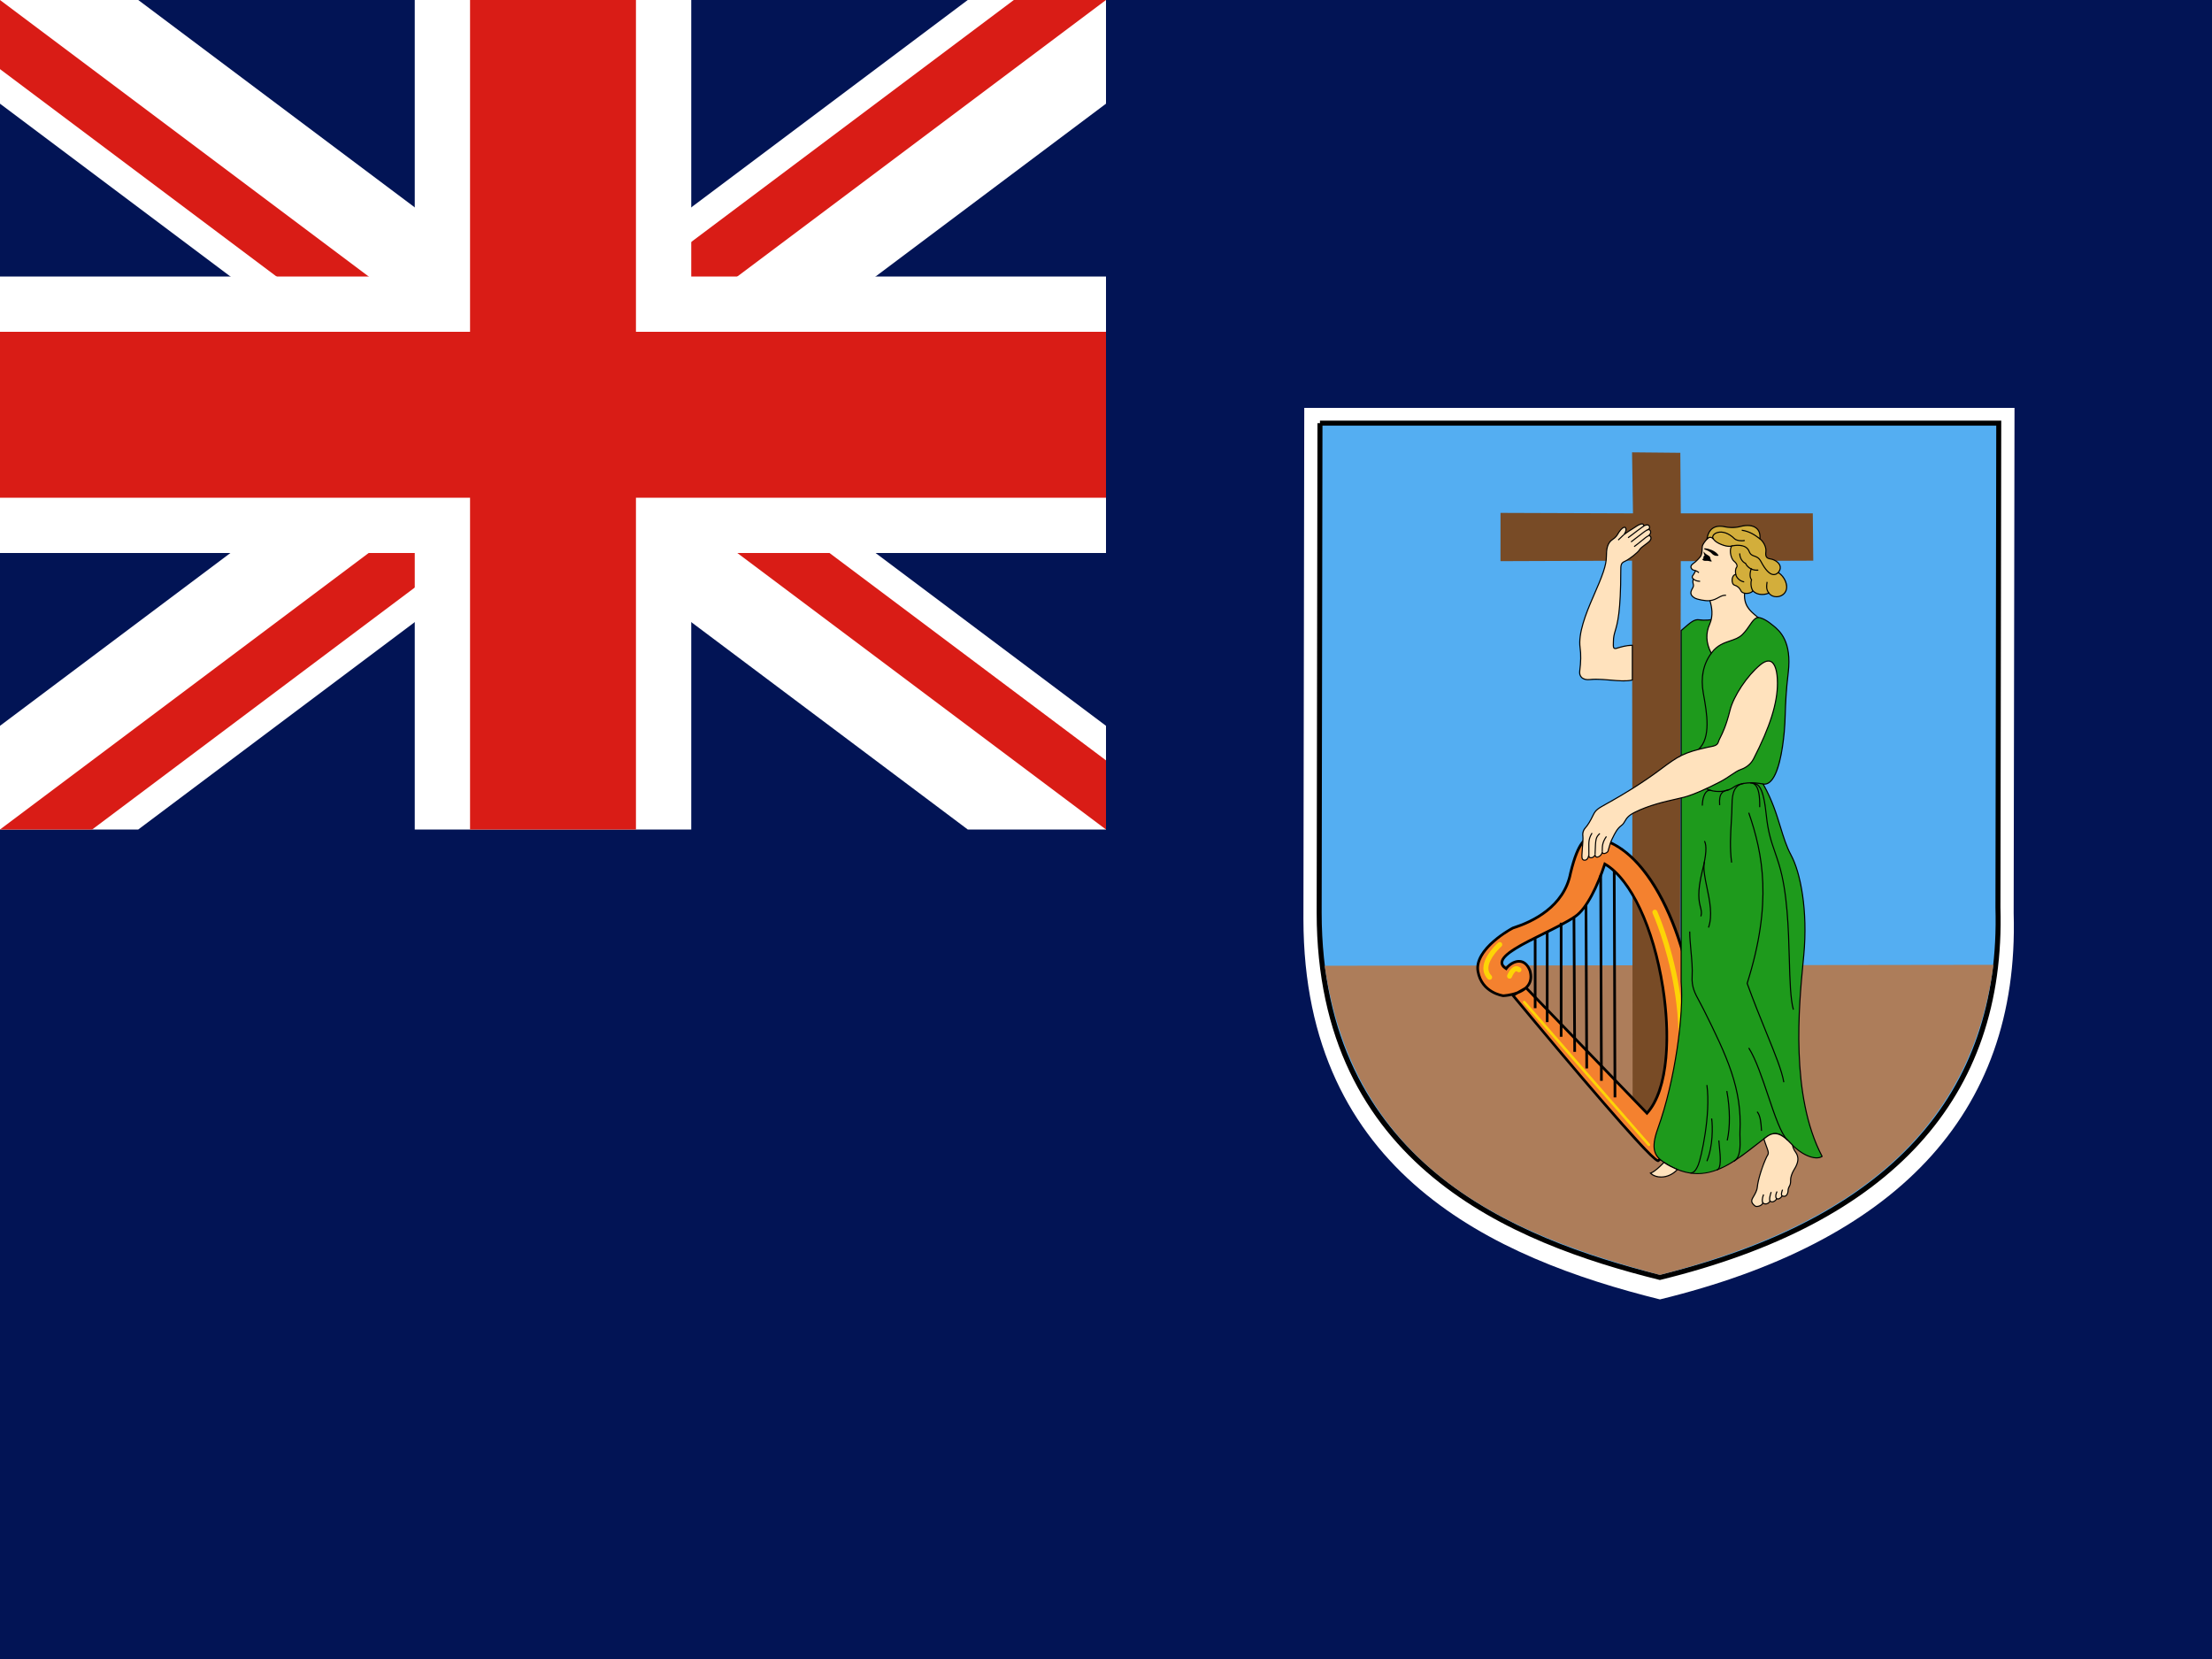 <svg width="160" height="120" viewBox="0 0 160 120" fill="none" xmlns="http://www.w3.org/2000/svg">
<rect x="0" y="0" width="160" height="120" fill="#333333" stroke="none"/>
<g clip-path="url(#clip0_909_274816)">
<path d="M0 0H160V120H0V0Z" fill="#021455"/>
<path d="M94.339 29.505H145.715L145.654 66.063C146.081 80.759 136.922 89.878 120.068 93.99C108.101 91.018 94.3 84.87 94.28 66.48L94.341 29.505L94.339 29.505Z" fill="white"/>
<path d="M95.477 30.607H144.575L144.517 65.638C144.925 79.72 136.172 88.459 120.065 92.399C108.627 89.551 95.438 83.66 95.419 66.038L95.477 30.607H95.477Z" fill="#54AEF2"/>
<path d="M120.064 92.586L120.021 92.575C109.392 89.929 95.258 84.299 95.238 66.038L95.296 30.607L95.477 30.608V30.426H144.757L144.756 30.608L144.698 65.639C145.098 79.421 136.825 88.486 120.108 92.575L120.064 92.586ZM95.658 30.789L95.6 66.038C95.62 84.019 109.559 89.591 120.065 92.212C136.565 88.164 144.73 79.226 144.336 65.644L144.394 30.789H95.658Z" fill="black"/>
<path d="M144.194 69.788C142.408 83.23 132.056 89.103 120.063 92.22C109.449 89.372 98.028 84.826 95.815 69.855L144.195 69.788L144.194 69.788Z" fill="#AD7D5A"/>
<path d="M118.119 37.133L118.051 32.718L121.542 32.752L121.576 37.133H131.125L131.159 40.555L121.576 40.59L121.5 80.953L118.094 80.974L118.051 40.555L108.534 40.59L108.536 37.099L118.119 37.133Z" fill="#784B26"/>
<path fill-rule="evenodd" clip-rule="evenodd" d="M110.389 71.454L119.13 80.521C122.152 77.199 120.056 64.782 116.08 62.495C115.604 63.965 114.793 65.728 113.932 66.297C112.037 67.588 107.394 69.098 108.946 70.065C109.3 69.575 110.226 69.112 110.661 70.201C111.179 71.916 108.728 72.025 108.728 72.025C108.728 72.025 107.176 71.835 106.904 70.255C106.631 68.676 109.215 67.234 109.436 67.124C109.654 67.042 113.03 66.144 113.602 63.148C114.31 60.208 115.045 60.643 115.182 60.589C119.592 61.025 122.479 68.921 122.642 74.476C122.806 80.031 120.382 83.707 119.947 83.952C119.511 84.197 109.436 71.998 109.436 71.998L110.389 71.454Z" fill="#F4812F"/>
<path d="M119.935 84.055C119.742 84.055 119.044 83.514 114.454 78.13C111.91 75.144 109.387 72.09 109.361 72.06L109.341 72.035C109.014 72.108 108.756 72.121 108.732 72.122C108.7 72.119 107.09 71.903 106.808 70.272C106.513 68.558 109.364 67.052 109.393 67.037C109.416 67.028 109.443 67.019 109.481 67.007C110.788 66.588 113.049 65.528 113.507 63.13C114.075 60.772 114.663 60.481 115.108 60.497C115.126 60.498 115.14 60.499 115.152 60.497L115.174 60.488L115.191 60.493C117.213 60.692 119.131 62.496 120.592 65.571C121.85 68.22 122.653 71.548 122.739 74.473C122.904 80.089 120.418 83.798 119.994 84.036C119.978 84.045 119.961 84.055 119.935 84.055ZM109.584 72.025C113.449 76.703 119.297 83.599 119.92 83.854C120.386 83.52 122.706 79.922 122.546 74.479C122.385 69.014 119.509 61.134 115.19 60.687C115.162 60.692 115.135 60.692 115.102 60.691C114.906 60.686 114.299 60.669 113.696 63.171C113.221 65.662 110.888 66.76 109.54 67.192C109.506 67.202 109.483 67.21 109.47 67.215C108.895 67.502 106.763 68.87 106.999 70.239C107.256 71.73 108.725 71.927 108.74 71.929C108.738 71.928 109.248 71.902 109.74 71.713L110.283 71.403C110.352 71.344 110.413 71.278 110.464 71.205C110.65 70.943 110.685 70.615 110.569 70.229C110.425 69.871 110.216 69.669 109.948 69.636C109.604 69.594 109.222 69.848 109.024 70.121L108.971 70.195L108.895 70.147C108.648 69.993 108.527 69.812 108.537 69.608C108.57 68.949 110.036 68.225 111.588 67.458C112.426 67.044 113.293 66.615 113.878 66.217C114.717 65.663 115.518 63.916 115.988 62.465L116.025 62.352L116.128 62.411C118.023 63.501 119.689 67.033 120.374 71.409C120.883 74.662 120.843 78.782 119.201 80.586L119.132 80.663L110.375 71.578C110.209 71.713 110.015 71.815 109.818 71.891L109.584 72.025ZM110.517 71.447L119.126 80.378C120.407 78.87 120.813 75.463 120.183 71.439C119.519 67.198 117.937 63.77 116.134 62.64C115.649 64.098 114.843 65.812 113.985 66.377C113.391 66.783 112.518 67.214 111.674 67.631C110.307 68.306 108.758 69.072 108.731 69.618C108.725 69.73 108.789 69.833 108.925 69.934C109.161 69.651 109.566 69.395 109.972 69.444C110.208 69.473 110.534 69.621 110.751 70.165C110.888 70.619 110.844 71.004 110.622 71.317C110.59 71.363 110.554 71.406 110.517 71.447Z" fill="black"/>
<path d="M116.761 63.013L116.815 79.378L116.761 63.013Z" fill="#F4812F"/>
<path d="M116.858 63.012L116.664 63.013L116.718 79.378L116.912 79.377L116.858 63.012Z" fill="black"/>
<path d="M115.781 63.312C115.781 63.339 115.835 78.179 115.835 78.179L115.781 63.312Z" fill="#F4812F"/>
<path d="M115.738 78.18C115.736 77.574 115.684 63.339 115.684 63.312H115.877C115.877 63.356 115.931 78.031 115.932 78.179L115.738 78.18Z" fill="black"/>
<path d="M114.719 65.463L114.773 77.281L114.719 65.463Z" fill="#F4812F"/>
<path d="M114.815 65.463L114.622 65.463L114.676 77.281L114.869 77.28L114.815 65.463Z" fill="black"/>
<path d="M113.847 66.307L113.902 76.083L113.847 66.307Z" fill="#F4812F"/>
<path d="M113.944 66.306L113.751 66.308L113.805 76.083L113.998 76.082L113.944 66.306Z" fill="black"/>
<path d="M113.018 66.743H112.825V74.993H113.018V66.743Z" fill="black"/>
<path d="M112.01 67.397H111.817V73.931H112.01V67.397Z" fill="black"/>
<path d="M111.139 67.914H110.946V72.924H111.139V67.914Z" fill="black"/>
<path d="M119.266 82.905C119.239 82.905 119.212 82.894 119.193 82.872L110.18 72.552C110.145 72.511 110.149 72.45 110.189 72.415C110.229 72.38 110.291 72.384 110.326 72.424L119.339 82.744C119.374 82.784 119.37 82.846 119.33 82.881C119.311 82.897 119.289 82.905 119.266 82.905Z" fill="#FDD406"/>
<path d="M120.001 82.445C119.973 82.445 119.944 82.438 119.918 82.425C119.829 82.379 119.794 82.27 119.84 82.181C123.542 74.99 119.577 66.144 119.537 66.055C119.495 65.964 119.535 65.857 119.626 65.815C119.717 65.774 119.825 65.814 119.866 65.905C119.908 65.995 123.944 75.001 120.162 82.347C120.13 82.409 120.067 82.445 120.001 82.445Z" fill="#FDD406"/>
<path d="M109.191 70.79C109.169 70.79 109.147 70.787 109.126 70.779C109.033 70.743 108.986 70.638 109.021 70.545C109.057 70.452 109.25 69.984 109.58 69.899C109.679 69.874 109.83 69.872 109.99 70.009C110.066 70.074 110.074 70.188 110.009 70.264C109.944 70.341 109.829 70.349 109.754 70.284C109.704 70.242 109.68 70.248 109.67 70.25C109.563 70.277 109.421 70.514 109.36 70.674C109.333 70.746 109.264 70.79 109.191 70.79Z" fill="#FDD406"/>
<path d="M107.748 70.872C107.701 70.872 107.653 70.854 107.618 70.817C107.393 70.586 107.286 70.308 107.298 69.992C107.332 69.107 108.321 68.223 108.363 68.186C108.438 68.12 108.552 68.127 108.619 68.202C108.685 68.277 108.678 68.391 108.603 68.457C108.594 68.466 107.687 69.276 107.66 70.007C107.652 70.222 107.723 70.405 107.878 70.565C107.948 70.637 107.946 70.751 107.874 70.821C107.839 70.855 107.793 70.872 107.748 70.872Z" fill="#FDD406"/>
<path d="M121.602 45.609C122.207 45.09 122.521 44.773 122.896 44.83C123.27 44.888 123.781 44.859 124.155 44.744C124.531 44.628 126.391 44.398 127.155 44.657C127.415 44.686 127.76 44.83 128.293 45.277C128.827 45.724 129.606 46.503 129.346 48.666C129.087 50.828 129.172 51.753 129.058 52.962C128.857 55.096 128.383 56.853 127.53 56.711C128.683 58.73 128.798 60.46 129.548 61.844C130.298 63.228 130.759 66.054 130.471 69.111C130.183 72.168 129.376 79.031 131.797 83.645C131.393 83.933 130.414 83.645 129.548 82.722C128.683 81.799 128.303 81.829 127.587 82.376C125.396 84.049 123.344 86.064 120.321 84.049C119.629 83.587 119.41 83.034 119.917 81.626C121.186 78.108 121.802 73.281 121.602 71.014L121.602 45.609Z" fill="#1E9A1C"/>
<path d="M122.788 84.925C122.023 84.925 121.202 84.684 120.299 84.082C119.63 83.636 119.347 83.089 119.88 81.613C121.138 78.124 121.765 73.318 121.562 71.018L121.562 45.59L121.576 45.578C121.64 45.524 121.701 45.471 121.759 45.421C122.251 44.994 122.547 44.735 122.902 44.791C123.286 44.85 123.785 44.816 124.143 44.706C124.488 44.6 126.37 44.348 127.168 44.619C127.481 44.653 127.85 44.853 128.319 45.247C128.755 45.611 129.662 46.37 129.386 48.67C129.227 49.999 129.198 50.853 129.172 51.607C129.156 52.066 129.142 52.499 129.098 52.966C128.967 54.352 128.673 56.111 128.014 56.618C127.885 56.717 127.746 56.764 127.603 56.758C128.227 57.871 128.545 58.904 128.825 59.818C129.047 60.54 129.256 61.222 129.583 61.825C130.268 63.088 130.82 65.832 130.51 69.115C130.496 69.262 130.481 69.419 130.465 69.584C130.163 72.72 129.533 79.246 131.833 83.626L131.849 83.657L131.82 83.677C131.408 83.972 130.411 83.701 129.519 82.749C128.672 81.846 128.317 81.869 127.611 82.407C127.422 82.552 127.234 82.698 127.047 82.845C125.73 83.873 124.383 84.925 122.788 84.925ZM121.642 45.627V71.014C121.845 73.319 121.216 78.141 119.955 81.639C119.437 83.074 119.692 83.581 120.343 84.015C123.081 85.841 124.984 84.355 126.998 82.782C127.185 82.635 127.374 82.489 127.563 82.344C128.301 81.781 128.695 81.753 129.577 82.695C130.419 83.592 131.343 83.873 131.745 83.631C129.455 79.23 130.084 72.712 130.386 69.576C130.402 69.411 130.417 69.255 130.431 69.107C130.739 65.841 130.192 63.115 129.513 61.863C129.183 61.253 128.972 60.567 128.749 59.842C128.464 58.913 128.141 57.861 127.495 56.731L127.454 56.658L127.537 56.672C127.687 56.697 127.832 56.657 127.965 56.555C128.461 56.173 128.835 54.896 129.018 52.958C129.062 52.494 129.077 52.062 129.092 51.604C129.118 50.849 129.147 49.993 129.307 48.661C129.578 46.404 128.693 45.663 128.268 45.308C127.811 44.925 127.456 44.731 127.151 44.697C126.409 44.446 124.564 44.66 124.167 44.782C123.798 44.895 123.285 44.931 122.89 44.87C122.572 44.82 122.286 45.069 121.811 45.481C121.757 45.528 121.701 45.576 121.642 45.627Z" fill="black"/>
<path d="M123.68 43.446C123.839 43.936 123.925 44.571 123.665 45.148C123.406 45.724 123.349 46.416 123.78 47.253C124.473 46.272 125.454 46.474 126.03 45.897C126.607 45.321 126.722 44.773 127.155 44.657C126.722 44.282 126.059 43.879 126.203 42.783C126.348 41.687 127.875 40.793 126.492 39.12C125.598 38.041 124.299 38.342 123.737 38.76C123.473 38.957 123.247 39.236 123.161 39.423C123.074 39.611 123.183 40.037 122.973 40.288C122.83 40.461 122.655 40.633 122.454 40.779C122.325 40.872 122.244 41.009 122.382 41.168C122.437 41.231 122.539 41.245 122.65 41.284C122.585 41.413 122.512 41.543 122.44 41.637C122.372 41.725 122.401 41.809 122.483 41.88C122.374 42.226 122.584 42.264 122.44 42.523C122.315 42.748 122.145 43.013 122.613 43.273C122.742 43.345 123.356 43.488 123.68 43.446Z" fill="#FFE2BD"/>
<path d="M123.775 47.329L123.745 47.271C123.357 46.519 123.319 45.819 123.629 45.131C123.889 44.553 123.788 43.925 123.652 43.489C123.321 43.518 122.734 43.386 122.594 43.308C122.416 43.209 122.312 43.101 122.277 42.978C122.231 42.814 122.317 42.661 122.393 42.525L122.405 42.504C122.471 42.385 122.456 42.324 122.435 42.239C122.415 42.158 122.391 42.058 122.438 41.892C122.349 41.804 122.338 41.703 122.409 41.612C122.465 41.539 122.528 41.434 122.593 41.307C122.581 41.303 122.568 41.299 122.556 41.296C122.476 41.272 122.401 41.25 122.352 41.194C122.29 41.123 122.263 41.05 122.271 40.977C122.281 40.895 122.336 40.815 122.43 40.746C122.615 40.613 122.787 40.45 122.942 40.263C123.062 40.119 123.071 39.908 123.078 39.722C123.084 39.596 123.088 39.486 123.125 39.406C123.206 39.23 123.425 38.942 123.714 38.728C124.358 38.249 125.655 38.047 126.523 39.095C127.496 40.272 127.042 41.091 126.642 41.815C126.459 42.145 126.286 42.457 126.243 42.788C126.117 43.745 126.627 44.167 127.036 44.505C127.086 44.547 127.135 44.587 127.181 44.627L127.238 44.676L127.166 44.696C126.929 44.759 126.792 44.96 126.603 45.238C126.463 45.445 126.303 45.68 126.058 45.925C125.811 46.172 125.495 46.279 125.161 46.392C124.693 46.551 124.209 46.714 123.813 47.275L123.775 47.329ZM123.708 43.402L123.718 43.434C123.863 43.883 123.978 44.548 123.702 45.164C123.41 45.811 123.438 46.47 123.787 47.176C124.191 46.636 124.692 46.467 125.135 46.317C125.461 46.207 125.768 46.103 126.002 45.869C126.241 45.629 126.399 45.398 126.537 45.193C126.711 44.937 126.852 44.73 127.076 44.641C127.046 44.617 127.016 44.592 126.985 44.567C126.56 44.216 126.032 43.779 126.164 42.777C126.209 42.431 126.385 42.113 126.572 41.776C126.979 41.041 127.4 40.28 126.461 39.146C125.547 38.041 124.247 38.43 123.761 38.792C123.496 38.989 123.277 39.267 123.198 39.44C123.167 39.505 123.163 39.612 123.158 39.726C123.15 39.924 123.141 40.15 123.003 40.314C122.844 40.506 122.667 40.674 122.477 40.811C122.424 40.849 122.359 40.911 122.351 40.986C122.345 41.036 122.366 41.088 122.412 41.142C122.445 41.18 122.507 41.198 122.578 41.219C122.605 41.227 122.634 41.236 122.663 41.246L122.706 41.261L122.686 41.301C122.61 41.453 122.538 41.574 122.472 41.661C122.44 41.701 122.41 41.764 122.509 41.85L122.529 41.867L122.521 41.892C122.471 42.051 122.492 42.137 122.512 42.22C122.535 42.311 122.556 42.397 122.475 42.542L122.463 42.564C122.391 42.692 122.317 42.825 122.354 42.956C122.383 43.058 122.474 43.15 122.633 43.238C122.756 43.307 123.36 43.448 123.675 43.406L123.708 43.402Z" fill="black"/>
<path d="M118.071 49.184C117.264 49.386 115.966 49.04 114.985 49.156C114.552 49.207 114.207 48.983 114.265 48.55C114.322 48.117 114.38 47.454 114.293 46.849C114.159 45.905 114.611 44.599 115.245 43.157C115.879 41.716 116.197 40.908 116.197 40.23C116.197 39.783 116.24 39.279 116.644 39.019C116.942 38.828 116.999 38.641 117.106 38.486C117.35 38.125 117.58 38.039 117.609 38.255C117.627 38.384 117.58 38.5 117.465 38.673C117.725 38.457 118.165 38.205 118.265 38.133C118.366 38.061 118.879 37.7 118.907 38.039C119.109 37.938 119.246 37.945 119.297 38.053C119.351 38.17 119.318 38.219 119.217 38.306C119.361 38.277 119.527 38.529 119.239 38.753C119.39 38.702 119.541 38.955 119.275 39.185C118.999 39.423 118.684 39.589 118.583 39.776C118.482 39.964 117.797 40.49 117.523 40.605C117.249 40.721 117.235 40.879 117.235 41.283C117.235 45.724 116.702 45.363 116.702 46.431C116.702 46.719 116.644 46.978 116.932 46.892C117.221 46.805 117.639 46.676 118.071 46.676V49.184Z" fill="#FFE2BD"/>
<path d="M117.432 49.289C117.131 49.289 116.803 49.261 116.464 49.231C115.96 49.188 115.438 49.143 114.99 49.195C114.731 49.226 114.504 49.162 114.365 49.02C114.248 48.901 114.2 48.737 114.226 48.545C114.312 47.892 114.321 47.323 114.253 46.855C114.107 45.828 114.654 44.401 115.208 43.142C115.877 41.621 116.157 40.881 116.157 40.231C116.157 39.739 116.213 39.249 116.622 38.986C116.847 38.842 116.927 38.705 117.005 38.573C117.027 38.535 117.049 38.499 117.073 38.464C117.245 38.209 117.42 38.074 117.539 38.102C117.574 38.11 117.634 38.14 117.649 38.25C117.662 38.343 117.643 38.429 117.601 38.519C117.762 38.403 117.946 38.288 118.079 38.205C118.154 38.158 118.213 38.122 118.242 38.1C118.44 37.959 118.705 37.806 118.851 37.873C118.894 37.893 118.923 37.929 118.937 37.981C119.057 37.928 119.154 37.914 119.227 37.94C119.275 37.957 119.311 37.989 119.333 38.036C119.385 38.15 119.363 38.215 119.306 38.277C119.352 38.296 119.391 38.335 119.415 38.387C119.454 38.471 119.448 38.596 119.337 38.717C119.374 38.732 119.408 38.761 119.431 38.801C119.484 38.894 119.482 39.059 119.301 39.215C119.2 39.303 119.096 39.379 118.995 39.453C118.825 39.577 118.678 39.684 118.618 39.795C118.51 39.995 117.809 40.528 117.539 40.642C117.287 40.748 117.275 40.881 117.275 41.283C117.275 44.269 117.034 45.088 116.875 45.63C116.798 45.895 116.742 46.085 116.742 46.431C116.742 46.474 116.74 46.517 116.739 46.558C116.735 46.691 116.731 46.816 116.78 46.854C116.807 46.874 116.854 46.874 116.921 46.854L116.949 46.845C117.243 46.757 117.646 46.636 118.071 46.636H118.111V49.216L118.081 49.223C117.887 49.272 117.668 49.289 117.432 49.289ZM115.443 49.092C115.776 49.092 116.127 49.122 116.471 49.152C117.055 49.203 117.608 49.251 118.032 49.153V46.716C117.633 46.723 117.252 46.837 116.972 46.922L116.944 46.93C116.849 46.959 116.78 46.954 116.732 46.917C116.65 46.855 116.654 46.716 116.659 46.556C116.66 46.516 116.662 46.473 116.662 46.431C116.662 46.074 116.722 45.868 116.799 45.608C116.956 45.07 117.195 44.258 117.195 41.283C117.195 40.879 117.208 40.695 117.508 40.569C117.785 40.452 118.455 39.929 118.548 39.758C118.617 39.63 118.77 39.518 118.948 39.388C119.048 39.316 119.15 39.24 119.249 39.155C119.393 39.03 119.4 38.907 119.361 38.84C119.336 38.796 119.293 38.778 119.251 38.791L119.214 38.721C119.396 38.58 119.359 38.455 119.343 38.42C119.319 38.368 119.269 38.336 119.225 38.345L119.074 38.375L119.191 38.276C119.285 38.195 119.304 38.165 119.261 38.07C119.248 38.043 119.228 38.025 119.201 38.016C119.159 38.001 119.077 37.999 118.925 38.075L118.872 38.101L118.867 38.042C118.861 37.966 118.828 37.95 118.817 37.945C118.732 37.906 118.536 37.989 118.288 38.165C118.259 38.187 118.198 38.224 118.121 38.273C117.942 38.385 117.671 38.554 117.491 38.704L117.432 38.651C117.548 38.477 117.585 38.372 117.57 38.261C117.563 38.213 117.547 38.186 117.521 38.18C117.455 38.163 117.307 38.26 117.139 38.508C117.116 38.542 117.095 38.577 117.074 38.614C116.995 38.747 116.906 38.899 116.665 39.053C116.288 39.295 116.236 39.762 116.236 40.231C116.236 40.895 115.955 41.642 115.281 43.174C114.732 44.423 114.189 45.836 114.332 46.843C114.401 47.319 114.392 47.895 114.304 48.556C114.282 48.722 114.323 48.863 114.422 48.964C114.544 49.088 114.747 49.143 114.981 49.116C115.128 49.099 115.284 49.092 115.443 49.092Z" fill="black"/>
<path d="M118.244 58.758C119.547 58.107 121.041 57.864 121.82 57.663C122.598 57.461 123.839 56.855 124.444 56.538C125.05 56.221 125.54 55.788 125.886 55.673C126.232 55.558 126.62 55.319 126.837 54.894C127.962 52.703 128.568 50.944 128.568 49.415C128.568 48.406 128.308 47.281 127.327 48.089C126.406 48.848 125.402 50.311 125.136 51.376C124.732 52.991 124.387 53.337 124.299 53.654C124.213 53.972 123.887 53.971 123.492 54.058C121.791 54.433 121.387 54.692 120.118 55.644C118.85 56.596 117.465 57.432 116.542 57.951C115.62 58.47 115.447 58.528 115.245 58.946C115.044 59.364 114.856 59.681 114.683 59.869C114.509 60.056 114.46 60.275 114.495 60.503C114.525 60.691 114.437 61.556 114.423 61.844C114.408 62.132 114.48 62.205 114.597 62.219C114.712 62.233 114.87 62.176 114.928 61.83C114.87 62.176 115.346 62.06 115.375 61.801C115.36 62.176 115.865 61.959 115.894 61.613C115.894 61.858 116.277 61.689 116.312 61.57C116.398 61.282 116.47 60.965 116.585 60.734C116.754 60.399 116.934 59.965 117.264 59.724C117.639 59.45 117.465 59.148 118.244 58.758Z" fill="#FFE2BD"/>
<path d="M114.627 62.26C114.614 62.26 114.602 62.26 114.592 62.258C114.429 62.238 114.369 62.118 114.384 61.842C114.388 61.753 114.399 61.608 114.412 61.446C114.439 61.103 114.476 60.634 114.456 60.509C114.416 60.251 114.482 60.026 114.653 59.842C114.816 59.666 114.998 59.367 115.209 58.928C115.394 58.545 115.557 58.455 116.241 58.074C116.327 58.026 116.42 57.974 116.523 57.916C117.269 57.496 118.726 56.639 120.094 55.612C121.36 54.662 121.762 54.398 123.483 54.019C123.551 54.004 123.617 53.992 123.679 53.98C123.979 53.924 124.196 53.883 124.261 53.644C124.288 53.546 124.336 53.449 124.404 53.315C124.557 53.01 124.814 52.499 125.098 51.366C125.356 50.33 126.345 48.846 127.302 48.058C127.621 47.795 127.892 47.714 128.106 47.815C128.543 48.021 128.608 48.906 128.608 49.415C128.608 50.877 128.073 52.573 126.873 54.912C126.618 55.41 126.153 55.626 125.898 55.711C125.719 55.77 125.496 55.92 125.238 56.094C125.008 56.249 124.748 56.424 124.462 56.573C124.182 56.72 122.736 57.466 121.83 57.701C121.664 57.744 121.471 57.788 121.247 57.838C120.419 58.026 119.285 58.282 118.261 58.794C117.794 59.028 117.681 59.223 117.573 59.412C117.504 59.532 117.438 59.646 117.287 59.757C117.008 59.96 116.838 60.308 116.688 60.615C116.665 60.662 116.643 60.708 116.621 60.752C116.536 60.922 116.473 61.147 116.412 61.364C116.392 61.437 116.371 61.51 116.35 61.581C116.319 61.686 116.115 61.794 115.985 61.776C115.952 61.771 115.925 61.759 115.904 61.741C115.832 61.919 115.653 62.043 115.508 62.037C115.439 62.032 115.388 61.998 115.36 61.941C115.319 61.996 115.26 62.036 115.206 62.059C115.11 62.098 115.012 62.093 114.952 62.044C114.941 62.036 114.931 62.026 114.921 62.013C114.842 62.224 114.709 62.26 114.627 62.26ZM127.914 47.853C127.756 47.853 127.568 47.942 127.353 48.119C126.407 48.898 125.43 50.364 125.175 51.386C124.889 52.527 124.63 53.043 124.475 53.351C124.41 53.481 124.363 53.575 124.338 53.665C124.26 53.952 123.998 54.001 123.694 54.058C123.632 54.07 123.567 54.082 123.501 54.097C121.796 54.473 121.397 54.734 120.142 55.676C118.77 56.705 117.31 57.565 116.562 57.986C116.459 58.044 116.365 58.096 116.28 58.143C115.597 58.524 115.455 58.603 115.281 58.963C115.066 59.409 114.88 59.714 114.712 59.896C114.558 60.062 114.499 60.264 114.535 60.497C114.556 60.631 114.52 61.086 114.491 61.452C114.479 61.614 114.468 61.757 114.463 61.846C114.448 62.136 114.523 62.169 114.602 62.179C114.742 62.197 114.847 62.071 114.889 61.823L114.968 61.836C114.96 61.884 114.959 61.948 115.001 61.982C115.039 62.012 115.107 62.013 115.176 61.985C115.243 61.957 115.325 61.891 115.335 61.796L115.415 61.802C115.412 61.87 115.427 61.952 115.513 61.957C115.635 61.969 115.838 61.812 115.855 61.61L115.934 61.613C115.934 61.68 115.967 61.693 115.996 61.697C116.099 61.712 116.257 61.615 116.274 61.559C116.295 61.488 116.315 61.415 116.335 61.343C116.397 61.122 116.461 60.893 116.55 60.716C116.572 60.672 116.594 60.627 116.616 60.58C116.771 60.265 116.945 59.907 117.24 59.692C117.378 59.592 117.436 59.49 117.504 59.372C117.613 59.182 117.736 58.968 118.226 58.723C119.258 58.206 120.398 57.949 121.23 57.761C121.453 57.71 121.646 57.666 121.81 57.624C122.506 57.444 123.654 56.907 124.425 56.503C124.707 56.355 124.965 56.181 125.193 56.028C125.457 55.851 125.684 55.698 125.873 55.635C126.116 55.554 126.56 55.348 126.802 54.876C127.996 52.548 128.528 50.864 128.528 49.415C128.528 48.581 128.362 48.024 128.072 47.887C128.023 47.864 127.97 47.853 127.914 47.853Z" fill="black"/>
<path d="M127.587 82.376C127.674 82.693 127.832 83.054 127.889 83.27C127.948 83.486 127.846 83.554 127.789 83.674C127.487 84.308 127.162 85.319 127.111 85.865C127.083 86.182 126.867 86.485 126.765 86.673C126.654 86.879 126.697 87.039 126.953 87.235C127.075 87.329 127.472 87.206 127.515 87.004C127.659 87.148 127.918 87.091 128.034 86.874C128.164 87.004 128.381 86.918 128.525 86.701C128.654 86.788 128.841 86.615 128.913 86.499C129.116 86.6 129.332 86.478 129.339 86.082C129.34 86.002 129.389 85.865 129.448 85.772C129.505 85.678 129.526 85.498 129.52 85.339C129.512 85.18 129.613 84.863 129.75 84.64C129.887 84.416 130.125 84.02 130.024 83.645C129.93 83.296 129.779 83.328 129.649 82.823C129.332 82.491 128.9 82.03 128.453 82.001C128.006 81.972 127.746 82.275 127.587 82.376Z" fill="#FFE2BD"/>
<path d="M127.075 87.307C127.019 87.307 126.967 87.296 126.928 87.266C126.663 87.063 126.605 86.885 126.73 86.654C126.75 86.617 126.774 86.576 126.801 86.531C126.906 86.353 127.049 86.109 127.071 85.862C127.125 85.287 127.467 84.257 127.753 83.656C127.767 83.627 127.784 83.6 127.8 83.574C127.849 83.496 127.891 83.429 127.851 83.28C127.825 83.181 127.776 83.047 127.723 82.905C127.663 82.742 127.595 82.557 127.548 82.386L127.541 82.358L127.566 82.342C127.596 82.323 127.632 82.295 127.673 82.262C127.836 82.133 128.084 81.937 128.455 81.961C128.91 81.991 129.344 82.446 129.662 82.779L129.688 82.813C129.757 83.083 129.831 83.192 129.902 83.298C129.962 83.387 130.018 83.47 130.062 83.635C130.169 84.031 129.919 84.44 129.784 84.66C129.655 84.872 129.552 85.181 129.56 85.337C129.566 85.486 129.548 85.683 129.482 85.792C129.426 85.882 129.38 86.012 129.379 86.082C129.375 86.301 129.308 86.462 129.189 86.534C129.112 86.581 129.02 86.586 128.928 86.549C128.869 86.63 128.761 86.736 128.649 86.76C128.609 86.769 128.571 86.766 128.537 86.753C128.443 86.881 128.322 86.963 128.208 86.974C128.146 86.98 128.092 86.966 128.044 86.934C127.977 87.035 127.874 87.103 127.762 87.12C127.68 87.133 127.598 87.115 127.533 87.07C127.491 87.151 127.4 87.222 127.278 87.267C127.218 87.29 127.144 87.307 127.075 87.307ZM127.633 82.393C127.679 82.553 127.742 82.725 127.798 82.878C127.851 83.021 127.901 83.157 127.928 83.26C127.977 83.442 127.921 83.531 127.868 83.616C127.853 83.64 127.838 83.664 127.825 83.691C127.507 84.358 127.198 85.356 127.151 85.869C127.127 86.133 126.978 86.387 126.869 86.572C126.843 86.616 126.82 86.656 126.801 86.692C126.712 86.856 126.71 86.999 126.977 87.203C127.024 87.239 127.138 87.234 127.251 87.193C127.373 87.147 127.46 87.072 127.476 86.996L127.491 86.924L127.543 86.976C127.597 87.03 127.671 87.052 127.751 87.041C127.852 87.025 127.945 86.956 127.999 86.856L128.024 86.808L128.062 86.846C128.1 86.884 128.146 86.901 128.2 86.895C128.299 86.885 128.408 86.804 128.492 86.679L128.514 86.646L128.547 86.668C128.571 86.684 128.599 86.689 128.632 86.682C128.719 86.663 128.826 86.564 128.88 86.478L128.899 86.448L128.931 86.464C129.009 86.503 129.086 86.503 129.148 86.465C129.242 86.408 129.296 86.272 129.299 86.081C129.3 85.996 129.35 85.854 129.414 85.751C129.461 85.673 129.487 85.512 129.48 85.34C129.472 85.169 129.578 84.845 129.716 84.619C129.844 84.409 130.083 84.019 129.985 83.655C129.944 83.504 129.894 83.429 129.836 83.343C129.765 83.238 129.685 83.119 129.613 82.843L129.604 82.834C129.296 82.511 128.874 82.068 128.45 82.041C128.108 82.017 127.886 82.196 127.722 82.325C127.69 82.351 127.66 82.374 127.633 82.393Z" fill="black"/>
<path d="M119.383 84.856C119.787 85.26 120.695 85.274 121.33 84.597C121.099 84.496 120.594 84.265 120.364 84.078C120.046 84.395 119.685 84.755 119.383 84.856Z" fill="#FFE2BD"/>
<path d="M120.148 85.177C119.829 85.177 119.541 85.071 119.355 84.884L119.309 84.839L119.37 84.818C119.664 84.72 120.021 84.364 120.336 84.049L120.361 84.024L120.389 84.047C120.609 84.225 121.083 84.445 121.346 84.56L121.397 84.582L121.359 84.624C121.032 84.973 120.61 85.169 120.172 85.177C120.164 85.177 120.156 85.177 120.148 85.177ZM119.457 84.87C119.629 85.016 119.876 85.097 120.148 85.097C120.155 85.097 120.163 85.097 120.171 85.097C120.57 85.09 120.955 84.918 121.261 84.61C120.999 84.494 120.588 84.299 120.367 84.131C120.073 84.424 119.746 84.746 119.457 84.87Z" fill="black"/>
<path d="M123.464 39.005C123.622 37.981 124.348 38.005 124.805 38.111C124.992 38.154 125.454 38.197 125.886 38.082C126.741 37.854 127.386 38.154 127.3 38.976C127.53 39.149 127.774 39.553 127.731 39.899C127.688 40.245 127.76 40.389 128.078 40.432C128.395 40.476 129.073 40.865 128.625 41.413C129.058 41.672 129.389 42.336 129.159 42.783C128.929 43.23 128.236 43.302 127.948 42.898C127.631 43.042 127.111 43.071 126.795 42.739C126.578 42.999 126.03 42.97 125.929 42.739C125.829 42.509 125.658 42.385 125.454 42.321C125.222 42.249 125.208 41.615 125.554 41.543C125.511 41.355 125.526 41.139 125.612 41.038C125.698 40.937 125.626 40.75 125.425 40.591C125.222 40.432 125.05 39.827 125.251 39.495C124.906 39.611 124.141 39.279 123.983 39.048C123.824 38.818 123.608 38.803 123.464 39.005Z" fill="#D3AE3B"/>
<path d="M128.496 43.203C128.269 43.203 128.064 43.11 127.935 42.947C127.588 43.093 127.101 43.086 126.796 42.797C126.649 42.942 126.408 42.982 126.225 42.956C126.059 42.932 125.938 42.859 125.892 42.756C125.806 42.557 125.659 42.428 125.442 42.359C125.297 42.314 125.239 42.11 125.247 41.939C125.255 41.769 125.328 41.574 125.507 41.514C125.476 41.343 125.486 41.125 125.582 41.012C125.602 40.988 125.611 40.957 125.607 40.919C125.598 40.828 125.521 40.718 125.4 40.622C125.197 40.463 125.033 39.907 125.178 39.553C124.786 39.606 124.104 39.295 123.95 39.071C123.876 38.964 123.788 38.904 123.701 38.904H123.7C123.625 38.904 123.555 38.947 123.496 39.028L123.425 38.999C123.485 38.609 123.633 38.332 123.865 38.175C124.1 38.016 124.419 37.981 124.814 38.072C125.019 38.12 125.472 38.151 125.875 38.044C126.389 37.907 126.816 37.956 127.079 38.181C127.281 38.354 127.372 38.622 127.341 38.958C127.584 39.151 127.813 39.56 127.771 39.904C127.728 40.245 127.799 40.354 128.083 40.393C128.298 40.422 128.668 40.599 128.781 40.886C128.827 41.002 128.845 41.185 128.684 41.403C129.117 41.689 129.43 42.344 129.194 42.801C129.078 43.028 128.834 43.181 128.557 43.201C128.537 43.202 128.516 43.203 128.496 43.203ZM127.961 42.848L127.98 42.875C128.102 43.046 128.316 43.14 128.552 43.121C128.8 43.103 129.019 42.967 129.124 42.764C129.343 42.339 129.019 41.696 128.604 41.447L128.565 41.423L128.594 41.388C128.728 41.224 128.766 41.065 128.707 40.915C128.61 40.669 128.277 40.5 128.073 40.472C127.7 40.421 127.651 40.222 127.692 39.894C127.732 39.57 127.507 39.182 127.276 39.008L127.258 38.995L127.26 38.972C127.293 38.653 127.213 38.401 127.027 38.242C126.788 38.037 126.376 37.993 125.896 38.121C125.446 38.241 124.979 38.192 124.796 38.15C124.423 38.064 124.125 38.094 123.909 38.241C123.722 38.367 123.594 38.583 123.527 38.883C123.58 38.844 123.639 38.824 123.7 38.824H123.702C123.815 38.825 123.927 38.897 124.016 39.026C124.163 39.24 124.915 39.565 125.239 39.458L125.342 39.423L125.285 39.516C125.099 39.824 125.256 40.408 125.449 40.56C125.589 40.67 125.675 40.798 125.686 40.911C125.692 40.971 125.677 41.023 125.643 41.064C125.57 41.148 125.55 41.346 125.593 41.534L125.602 41.573L125.562 41.582C125.4 41.616 125.334 41.79 125.327 41.943C125.319 42.11 125.379 42.256 125.466 42.283C125.706 42.359 125.869 42.503 125.965 42.724C125.999 42.8 126.1 42.858 126.236 42.877C126.411 42.901 126.641 42.861 126.764 42.714L126.793 42.68L126.823 42.712C127.143 43.047 127.661 42.985 127.931 42.862L127.961 42.848Z" fill="black"/>
<path d="M123.685 43.486L123.675 43.406C123.942 43.372 124.126 43.273 124.287 43.185C124.461 43.09 124.624 43.002 124.85 43.017L124.845 43.096C124.643 43.082 124.496 43.162 124.325 43.255C124.158 43.346 123.967 43.449 123.685 43.486Z" fill="black"/>
<path d="M122.968 42.091L122.924 42.086C122.817 42.074 122.707 42.061 122.601 42.004C122.543 41.972 122.496 41.945 122.457 41.91L122.509 41.851C122.542 41.88 122.586 41.904 122.639 41.934C122.731 41.983 122.834 41.995 122.933 42.007L122.978 42.012L122.968 42.091Z" fill="black"/>
<path d="M122.858 41.455C122.784 41.379 122.701 41.344 122.637 41.322L122.663 41.246C122.735 41.271 122.829 41.311 122.915 41.4L122.858 41.455Z" fill="black"/>
<path d="M125.991 39.156C125.798 39.156 125.551 39.114 125.426 38.99C125.046 38.617 124.605 38.454 124.244 38.556C124.079 38.602 123.955 38.702 123.928 38.81C123.913 38.871 123.932 38.929 123.981 38.977L123.926 39.034C123.856 38.967 123.829 38.88 123.851 38.791C123.885 38.653 124.027 38.534 124.222 38.479C124.611 38.369 125.081 38.539 125.482 38.934C125.638 39.088 126.06 39.098 126.191 39.054L126.216 39.13C126.168 39.145 126.086 39.156 125.991 39.156Z" fill="black"/>
<path d="M128.303 41.602C128.28 41.602 128.257 41.6 128.234 41.596C127.952 41.551 127.655 41.234 127.35 40.653C127.202 40.371 127.041 40.315 126.885 40.261C126.729 40.206 126.581 40.155 126.483 39.899C126.266 39.331 125.427 39.496 125.26 39.534L125.242 39.457C125.756 39.337 126.371 39.383 126.557 39.87C126.642 40.092 126.761 40.133 126.911 40.185C127.074 40.242 127.259 40.306 127.421 40.616C127.709 41.165 127.995 41.477 128.247 41.517C128.37 41.538 128.485 41.494 128.597 41.384L128.653 41.442C128.543 41.548 128.426 41.602 128.303 41.602Z" fill="black"/>
<path d="M126.763 42.764C126.623 42.579 126.572 42.2 126.649 41.94C126.485 41.724 126.546 41.314 126.657 41.092L126.729 41.128C126.627 41.331 126.567 41.724 126.723 41.906L126.738 41.923L126.731 41.944C126.646 42.201 126.711 42.563 126.826 42.715L126.763 42.764Z" fill="black"/>
<path d="M126.154 42.13C125.784 42.071 125.532 41.751 125.514 41.547L125.594 41.54C125.607 41.688 125.815 41.995 126.167 42.052L126.154 42.13Z" fill="black"/>
<path d="M127.916 42.923C127.701 42.645 127.735 42.398 127.779 42.085L127.858 42.096C127.815 42.402 127.785 42.623 127.979 42.874L127.916 42.923Z" fill="black"/>
<path d="M127.072 41.286C126.569 41.286 126.302 40.941 126.23 40.78C125.947 40.651 125.789 40.292 125.803 40.027L125.883 40.031C125.869 40.274 126.016 40.604 126.276 40.713L126.291 40.72L126.297 40.735C126.353 40.873 126.635 41.255 127.179 41.2L127.187 41.28C127.147 41.284 127.109 41.286 127.072 41.286Z" fill="black"/>
<path d="M127.275 39.008C126.917 38.73 126.512 38.463 125.982 38.393L125.992 38.314C126.542 38.386 126.957 38.66 127.324 38.945L127.275 39.008Z" fill="black"/>
<path d="M122.884 54.232L122.831 54.173C123.737 53.349 123.419 51.566 123.187 50.264L123.165 50.143C122.962 49.008 123.159 48.027 123.748 47.229L123.812 47.276C123.236 48.056 123.045 49.016 123.244 50.129L123.265 50.251C123.501 51.571 123.823 53.379 122.884 54.232Z" fill="black"/>
<path d="M124.317 57.291C124.001 57.291 123.683 57.226 123.417 57.093L123.453 57.022C124.037 57.314 124.88 57.265 125.372 56.91C125.893 56.534 126.835 56.519 127.538 56.672L127.521 56.75C126.857 56.606 125.917 56.615 125.419 56.974C125.13 57.183 124.724 57.291 124.317 57.291Z" fill="black"/>
<path d="M125.212 62.398C125.074 61.352 125.137 60.309 125.192 59.389C125.217 58.972 125.241 58.578 125.241 58.24C125.241 57.205 125.497 56.739 126.124 56.629L126.138 56.707C125.55 56.81 125.32 57.24 125.32 58.24C125.32 58.581 125.297 58.976 125.272 59.394C125.217 60.31 125.154 61.349 125.291 62.387L125.212 62.398Z" fill="black"/>
<path d="M124.347 58.243C124.278 57.276 124.637 57.185 124.984 57.098C125.012 57.091 125.04 57.084 125.068 57.077L125.088 57.154C125.06 57.161 125.032 57.168 125.003 57.175C124.66 57.262 124.362 57.337 124.427 58.237L124.347 58.243Z" fill="black"/>
<path d="M123.172 58.269L123.093 58.268C123.104 57.769 123.24 57.36 123.449 57.201C123.546 57.127 123.656 57.104 123.776 57.134L123.757 57.211C123.662 57.188 123.575 57.205 123.497 57.264C123.308 57.409 123.183 57.794 123.172 58.269Z" fill="black"/>
<path d="M129.683 73.044C129.467 72.276 129.43 70.931 129.386 69.374C129.327 67.22 129.253 64.539 128.645 62.548C128.539 62.201 128.438 61.909 128.341 61.626C128.077 60.86 127.849 60.199 127.721 58.964C127.549 57.302 127.293 56.855 126.975 56.731C126.979 56.735 126.984 56.74 126.989 56.744C127.233 56.985 127.343 57.521 127.324 58.385L127.245 58.383C127.262 57.554 127.157 57.022 126.933 56.801C126.862 56.731 126.779 56.691 126.681 56.681C126.656 56.68 126.631 56.679 126.606 56.679L126.606 56.599C126.636 56.598 126.666 56.599 126.694 56.602C127.234 56.632 127.582 56.847 127.8 58.956C127.927 60.181 128.154 60.839 128.416 61.6C128.514 61.883 128.615 62.177 128.721 62.525C129.332 64.526 129.406 67.213 129.466 69.371C129.509 70.924 129.546 72.264 129.76 73.022L129.683 73.044Z" fill="black"/>
<path d="M128.989 78.288C128.852 77.466 128.361 76.26 127.739 74.732C127.312 73.682 126.827 72.492 126.339 71.143L126.335 71.13L126.339 71.118C128.174 65.315 127.479 61.768 126.454 58.8L126.53 58.774C127.558 61.753 128.256 65.311 126.419 71.129C126.905 72.471 127.387 73.656 127.813 74.703C128.437 76.234 128.93 77.444 129.068 78.275L128.989 78.288Z" fill="black"/>
<path d="M123.069 66.296L122.993 66.274C123.061 66.029 123.019 65.862 122.96 65.63C122.855 65.212 122.695 64.579 123.108 62.93C123.377 61.85 123.424 61.19 123.255 60.852L123.326 60.817C123.507 61.177 123.463 61.835 123.185 62.95C122.778 64.579 122.934 65.2 123.038 65.611C123.097 65.845 123.143 66.03 123.069 66.296Z" fill="black"/>
<path d="M123.617 67.106L123.542 67.079C123.85 66.219 123.627 65.154 123.431 64.215C123.28 63.497 123.138 62.818 123.252 62.326L123.329 62.344C123.22 62.819 123.36 63.489 123.509 64.198C123.707 65.148 123.933 66.225 123.617 67.106Z" fill="black"/>
<path d="M125.444 84.026L125.405 83.956C125.861 83.696 125.837 82.887 125.82 82.297C125.815 82.134 125.811 81.979 125.817 81.855C125.971 78.772 124.911 76.479 123.169 72.993C123.073 72.802 122.982 72.635 122.894 72.472C122.555 71.849 122.31 71.399 122.357 70.608C122.389 70.061 122.33 69.416 122.273 68.793C122.227 68.289 122.184 67.813 122.184 67.381H122.263C122.263 67.809 122.307 68.283 122.352 68.785C122.41 69.412 122.469 70.06 122.437 70.613C122.391 71.38 122.631 71.823 122.964 72.434C123.052 72.597 123.144 72.766 123.24 72.958C124.988 76.455 126.052 78.756 125.896 81.859C125.89 81.98 125.895 82.133 125.9 82.294C125.918 82.905 125.942 83.741 125.444 84.026Z" fill="black"/>
<path d="M122.299 84.883C122.287 84.883 122.275 84.883 122.263 84.882L122.27 84.802C122.411 84.813 122.59 84.756 122.807 84.235C123.008 83.753 123.715 80.636 123.425 78.489L123.503 78.478C123.796 80.64 123.083 83.78 122.88 84.266C122.701 84.696 122.526 84.883 122.299 84.883Z" fill="black"/>
<path d="M123.501 84.006L123.427 83.976C123.871 82.88 123.845 81.491 123.77 80.91L123.849 80.9C123.926 81.489 123.951 82.894 123.501 84.006Z" fill="black"/>
<path d="M124.974 82.501L124.896 82.483C125.115 81.512 125.104 80.215 124.867 78.923L124.945 78.909C125.184 80.211 125.195 81.52 124.974 82.501Z" fill="black"/>
<path d="M124.195 84.664L124.174 84.587C124.486 84.504 124.391 83.561 124.328 82.937C124.31 82.763 124.295 82.612 124.289 82.493L124.368 82.489C124.374 82.606 124.39 82.756 124.407 82.929C124.481 83.657 124.572 84.563 124.195 84.664Z" fill="black"/>
<path d="M129.26 82.491C128.786 82.032 128.334 80.688 127.855 79.265C127.417 77.963 126.965 76.617 126.458 75.823L126.526 75.78C127.037 76.582 127.492 77.933 127.931 79.239C128.407 80.653 128.856 81.989 129.316 82.434L129.26 82.491Z" fill="black"/>
<path d="M127.375 81.802L127.371 81.745C127.344 81.307 127.307 80.708 127.067 80.442L127.127 80.389C127.385 80.676 127.421 81.266 127.451 81.74L127.454 81.797L127.375 81.802Z" fill="black"/>
<path d="M115.934 61.615L115.854 61.612C115.857 61.565 115.857 61.518 115.858 61.471C115.86 61.194 115.863 60.907 116.164 60.48L116.229 60.527C115.943 60.933 115.94 61.207 115.937 61.472C115.937 61.52 115.936 61.567 115.934 61.615Z" fill="black"/>
<path d="M115.415 61.802L115.335 61.799L115.342 61.614C115.378 60.675 115.382 60.554 115.693 60.258L115.748 60.316C115.461 60.59 115.457 60.687 115.422 61.617L115.415 61.802Z" fill="black"/>
<path d="M114.968 61.831L114.889 61.829C114.892 61.65 114.889 61.496 114.886 61.361C114.878 60.894 114.873 60.637 115.125 60.237L115.193 60.279C114.953 60.659 114.958 60.908 114.966 61.36C114.969 61.496 114.971 61.65 114.968 61.831Z" fill="black"/>
<path d="M117.786 38.929L117.737 38.865C118.041 38.634 118.762 38.085 118.885 38.006L118.929 38.073C118.808 38.151 118.089 38.698 117.786 38.929Z" fill="black"/>
<path d="M118.002 39.231L117.953 39.168L118.261 38.929C118.793 38.515 119.085 38.286 119.211 38.267L119.223 38.345C119.118 38.362 118.796 38.613 118.31 38.992L118.002 39.231Z" fill="black"/>
<path d="M118.224 39.572L118.178 39.506C118.344 39.39 118.514 39.25 118.678 39.115C118.899 38.934 119.09 38.777 119.222 38.717L119.255 38.789C119.133 38.845 118.936 39.006 118.728 39.177C118.563 39.313 118.392 39.453 118.224 39.572Z" fill="black"/>
<path d="M117.072 39.094L117.023 39.032C117.068 38.996 117.138 38.927 117.211 38.855C117.295 38.772 117.382 38.685 117.442 38.642L117.489 38.706C117.434 38.746 117.349 38.83 117.267 38.911C117.192 38.986 117.121 39.056 117.072 39.094Z" fill="black"/>
<path d="M127.485 87.031C127.4 86.936 127.419 86.651 127.528 86.384L127.602 86.414C127.489 86.691 127.496 86.923 127.544 86.978L127.485 87.031Z" fill="black"/>
<path d="M128.005 86.903C127.878 86.774 128.068 86.235 128.076 86.212L128.151 86.239C128.054 86.512 128.012 86.796 128.062 86.847L128.005 86.903Z" fill="black"/>
<path d="M128.508 86.738C128.47 86.72 128.44 86.685 128.423 86.636C128.383 86.52 128.412 86.348 128.503 86.165L128.575 86.201C128.494 86.362 128.465 86.515 128.498 86.609C128.508 86.638 128.523 86.657 128.542 86.666L128.508 86.738Z" fill="black"/>
<path d="M128.901 86.537C128.872 86.528 128.849 86.507 128.835 86.478C128.798 86.401 128.818 86.257 128.897 86.039L128.972 86.066C128.88 86.321 128.892 86.412 128.907 86.443C128.913 86.456 128.92 86.46 128.926 86.462L128.901 86.537Z" fill="black"/>
<path d="M123.24 39.913C123.449 40.187 123.665 40.158 123.703 40.335C123.741 40.512 123.769 40.524 123.81 40.577C123.85 40.629 123.711 40.618 123.643 40.59C123.575 40.562 123.406 40.565 123.302 40.566C123.2 40.568 123.077 40.447 123.154 40.432C123.23 40.418 123.22 40.394 123.208 40.34C123.197 40.287 123.251 40.202 123.283 40.186C123.316 40.171 123.293 40.174 123.264 40.102C123.234 40.029 123.196 39.854 123.24 39.913Z" fill="black"/>
<path d="M123.367 39.663C123.601 39.69 124.005 39.816 124.224 40.059C124.396 40.249 124.255 40.199 124.168 40.206C124.081 40.213 123.91 40.151 123.824 40.043C123.739 39.935 123.484 39.798 123.349 39.762C123.267 39.741 123.189 39.642 123.367 39.663Z" fill="black"/>
<g clip-path="url(#clip1_909_274816)">
<path d="M0 0H80V60H0V0Z" fill="#021455"/>
<path d="M80 7.5L49.999 30L80 52.5V60H70.001L40 37.499L10 60H0V52.5L30 30L0 7.5V0H10L40 22.5L70 0H80V7.5Z" fill="white"/>
<path d="M40 35L6.667 60H0L40 30V35Z" fill="#D91C16"/>
<path d="M80 54.999V60L40 30H46.666L80 54.999Z" fill="#D91C16"/>
<path d="M40 30H33.333L0 5V0L40 30Z" fill="#D91C16"/>
<path d="M80 0L40 30V25L73.333 0H80Z" fill="#D91C16"/>
<path d="M50 0V20H80V40H50V60H30V40H0V20H30V0H50Z" fill="white"/>
<path d="M46 0V24H80V36H46V60H34V36H0V24H34V0H46Z" fill="#D91C16"/>
</g>
</g>
<defs>
<clipPath id="clip0_909_274816">
<rect width="160" height="120" fill="white"/>
</clipPath>
<clipPath id="clip1_909_274816">
<rect width="80" height="60" fill="white"/>
</clipPath>
</defs>
</svg>
